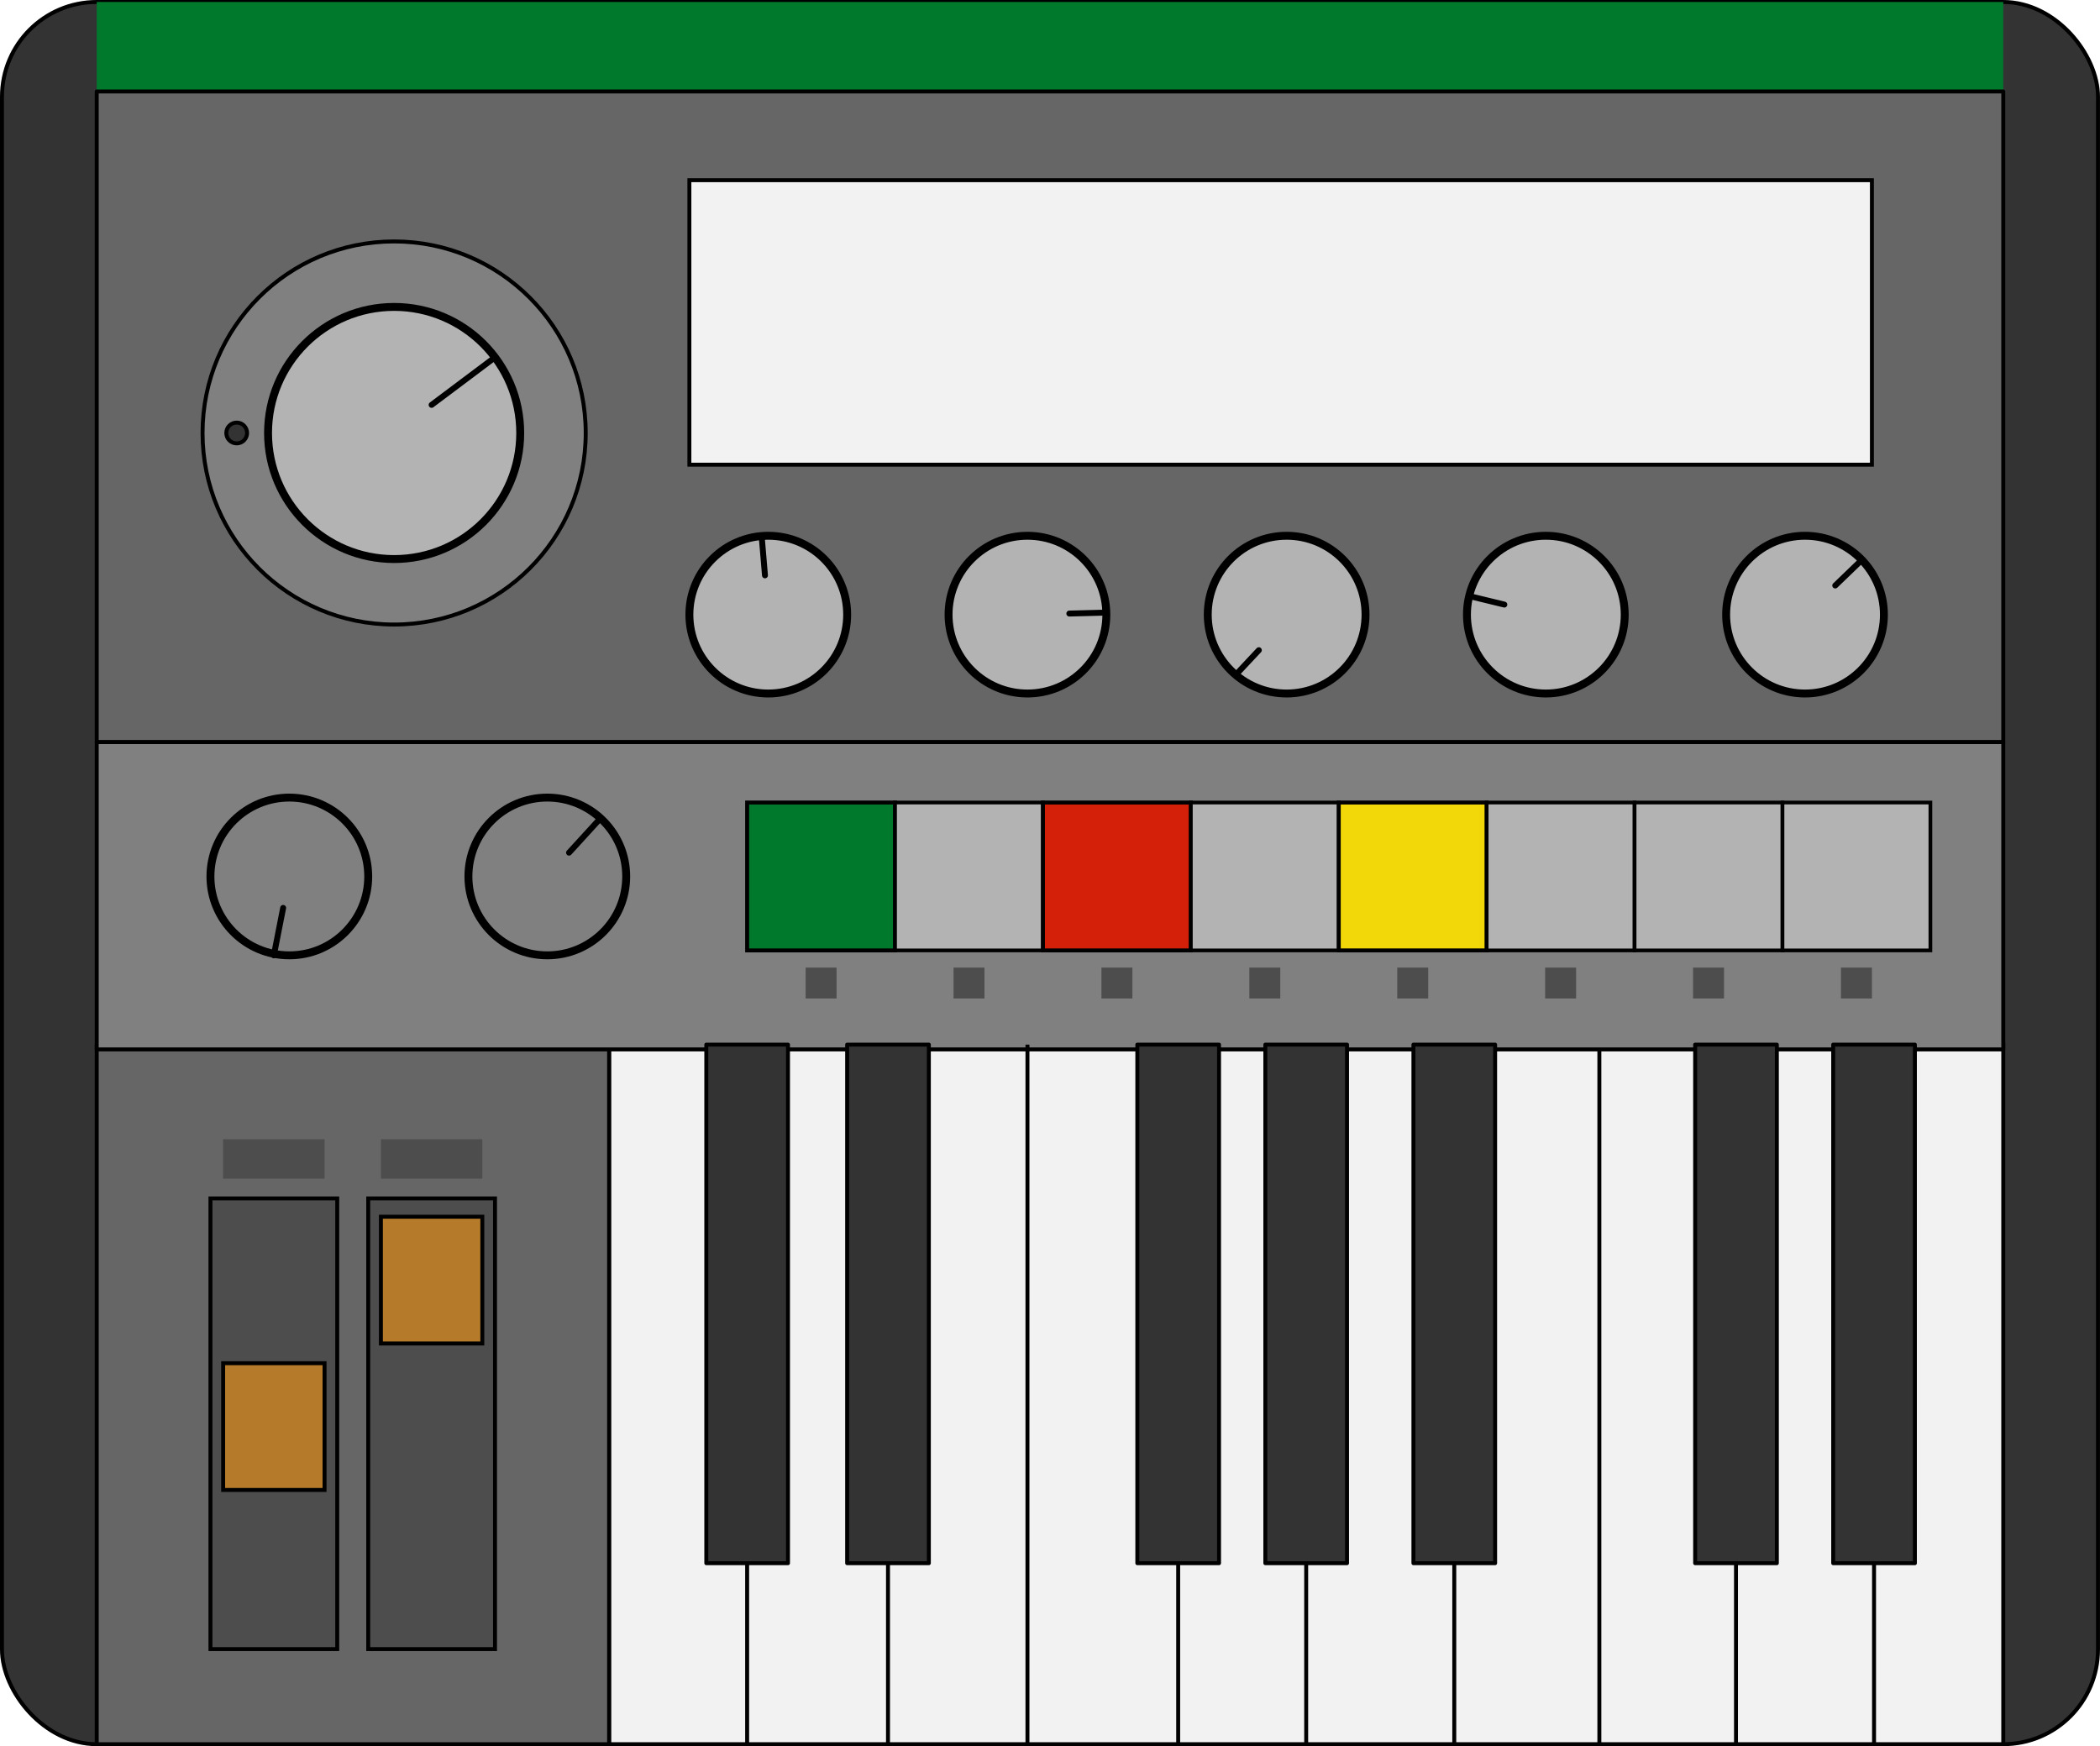 <?xml version="1.0" encoding="UTF-8"?>
<svg xmlns="http://www.w3.org/2000/svg" viewBox="0 0 130.886 108.855">
  <defs>
    <style>
      .d {
        fill: #333;
      }

      .d, .e, .f, .g, .h, .i, .j, .k, .l, .m, .n, .o, .p, .q {
        stroke: #000;
      }

      .d, .f, .g, .h, .i, .j, .n, .o, .p, .q {
        stroke-width: .246px;
      }

      .d, .g, .j {
        stroke-linejoin: round;
      }

      .e {
        stroke-linecap: round;
        stroke-width: .369px;
      }

      .e, .f, .h, .i, .k, .l, .m, .n, .o, .p, .q {
        stroke-miterlimit: 10;
      }

      .e, .l, .p {
        fill: none;
      }

      .f {
        fill: #b57b2a;
      }

      .r, .q {
        fill: #4d4d4d;
      }

      .g {
        fill: gray;
      }

      .s, .h {
        fill: #00792d;
      }

      .i {
        fill: #f2d709;
      }

      .j {
        fill: #666;
      }

      .k {
        stroke-width: .231px;
      }

      .k, .m {
        fill: #b3b3b3;
      }

      .l, .m {
        stroke-width: .493px;
      }

      .n {
        fill: #f2f2f2;
      }

      .o {
        fill: #d42008;
      }
    </style>
  </defs>
  <g id="a" data-name="Capa 1"/>
  <g id="b" data-name="Capa 2">
    <g id="c" data-name="Instruments Group">
      <g>
        <rect class="d" x=".123" y=".123" width="130.639" height="108.609" rx="5.906" ry="5.906"/>
        <rect class="s" x="6.029" y=".123" width="118.828" height="108.609"/>
        <rect class="j" x="6.029" y="5.702" width="118.828" height="40.561"/>
        <circle class="m" cx="47.884" cy="38.316" r="4.917"/>
        <circle class="m" cx="64.038" cy="38.316" r="4.917"/>
        <circle class="m" cx="80.192" cy="38.316" r="4.917"/>
        <circle class="m" cx="96.347" cy="38.316" r="4.917"/>
        <circle class="m" cx="112.501" cy="38.316" r="4.917"/>
        <rect class="n" x="37.963" y="65.121" width="86.894" height="43.611"/>
        <rect class="j" x="6.029" y="65.121" width="31.934" height="43.611"/>
        <rect class="g" x="6.029" y="46.263" width="118.828" height="19.157"/>
        <rect class="n" x="42.967" y="11.233" width="73.703" height="17.735"/>
        <circle class="g" cx="24.565" cy="26.992" r="11.941"/>
        <circle class="m" cx="24.565" cy="26.992" r="7.859"/>
        <line class="e" x1="17.068" y1="59.554" x2="17.648" y2="56.599"/>
        <line class="e" x1="35.466" y1="53.155" x2="37.428" y2="51.008"/>
        <rect class="h" x="46.567" y="50.029" width="9.219" height="9.219"/>
        <rect class="r" x="50.212" y="60.318" width="1.929" height="1.929"/>
        <rect class="r" x="59.43" y="60.318" width="1.929" height="1.929"/>
        <rect class="r" x="68.649" y="60.318" width="1.929" height="1.929"/>
        <rect class="r" x="77.867" y="60.318" width="1.929" height="1.929"/>
        <rect class="r" x="87.086" y="60.318" width="1.929" height="1.929"/>
        <rect class="r" x="96.304" y="60.318" width="1.929" height="1.929"/>
        <rect class="r" x="105.523" y="60.318" width="1.929" height="1.929"/>
        <rect class="r" x="114.741" y="60.318" width="1.929" height="1.929"/>
        <rect class="k" x="55.785" y="50.029" width="9.219" height="9.219"/>
        <rect class="o" x="65.004" y="50.029" width="9.219" height="9.219"/>
        <rect class="k" x="74.222" y="50.029" width="9.219" height="9.219"/>
        <rect class="i" x="83.441" y="50.029" width="9.219" height="9.219"/>
        <rect class="k" x="92.659" y="50.029" width="9.219" height="9.219"/>
        <rect class="k" x="101.878" y="50.029" width="9.219" height="9.219"/>
        <rect class="k" x="111.096" y="50.029" width="9.219" height="9.219"/>
        <circle class="l" cx="18.033" cy="54.638" r="4.917"/>
        <circle class="l" cx="34.112" cy="54.638" r="4.917"/>
        <line class="e" x1="47.678" y1="35.867" x2="47.472" y2="33.417"/>
        <line class="e" x1="66.647" y1="38.249" x2="68.953" y2="38.189"/>
        <line class="e" x1="78.459" y1="40.533" x2="77.019" y2="42.071"/>
        <line class="e" x1="93.76" y1="37.689" x2="91.569" y2="37.157"/>
        <line class="e" x1="114.385" y1="36.5" x2="116.04" y2="34.904"/>
        <rect class="r" x="13.907" y="71.021" width="6.321" height="2.458"/>
        <rect class="r" x="23.74" y="71.021" width="6.321" height="2.458"/>
        <rect class="q" x="13.117" y="74.709" width="7.902" height="28.095"/>
        <rect class="q" x="22.95" y="74.709" width="7.902" height="28.095"/>
        <line class="p" x1="99.683" y1="65.42" x2="99.683" y2="108.732"/>
        <line class="p" x1="64.038" y1="65.121" x2="64.038" y2="108.732"/>
        <line class="p" x1="46.567" y1="97.448" x2="46.567" y2="108.732"/>
        <line class="p" x1="55.346" y1="97.448" x2="55.346" y2="108.732"/>
        <line class="p" x1="73.432" y1="97.448" x2="73.432" y2="108.732"/>
        <line class="p" x1="81.41" y1="108.732" x2="81.41" y2="97.448"/>
        <line class="p" x1="90.64" y1="97.448" x2="90.64" y2="108.732"/>
        <line class="p" x1="108.199" y1="97.448" x2="108.199" y2="108.732"/>
        <line class="p" x1="116.803" y1="97.448" x2="116.803" y2="108.732"/>
        <rect class="d" x="44.021" y="65.121" width="5.092" height="32.327"/>
        <rect class="d" x="52.8" y="65.121" width="5.092" height="32.327"/>
        <rect class="d" x="70.886" y="65.121" width="5.092" height="32.327"/>
        <rect class="d" x="78.864" y="65.121" width="5.092" height="32.327"/>
        <rect class="d" x="88.094" y="65.121" width="5.092" height="32.327"/>
        <rect class="d" x="105.653" y="65.121" width="5.092" height="32.327"/>
        <rect class="d" x="114.257" y="65.121" width="5.092" height="32.327"/>
        <rect class="f" x="13.907" y="84.981" width="6.321" height="7.902"/>
        <rect class="f" x="23.74" y="75.85" width="6.321" height="7.902"/>
        <line class="e" x1="30.852" y1="22.275" x2="26.901" y2="25.24"/>
        <circle class="d" cx="14.752" cy="26.992" r=".648"/>
      </g>
    </g>
  </g>
</svg>
